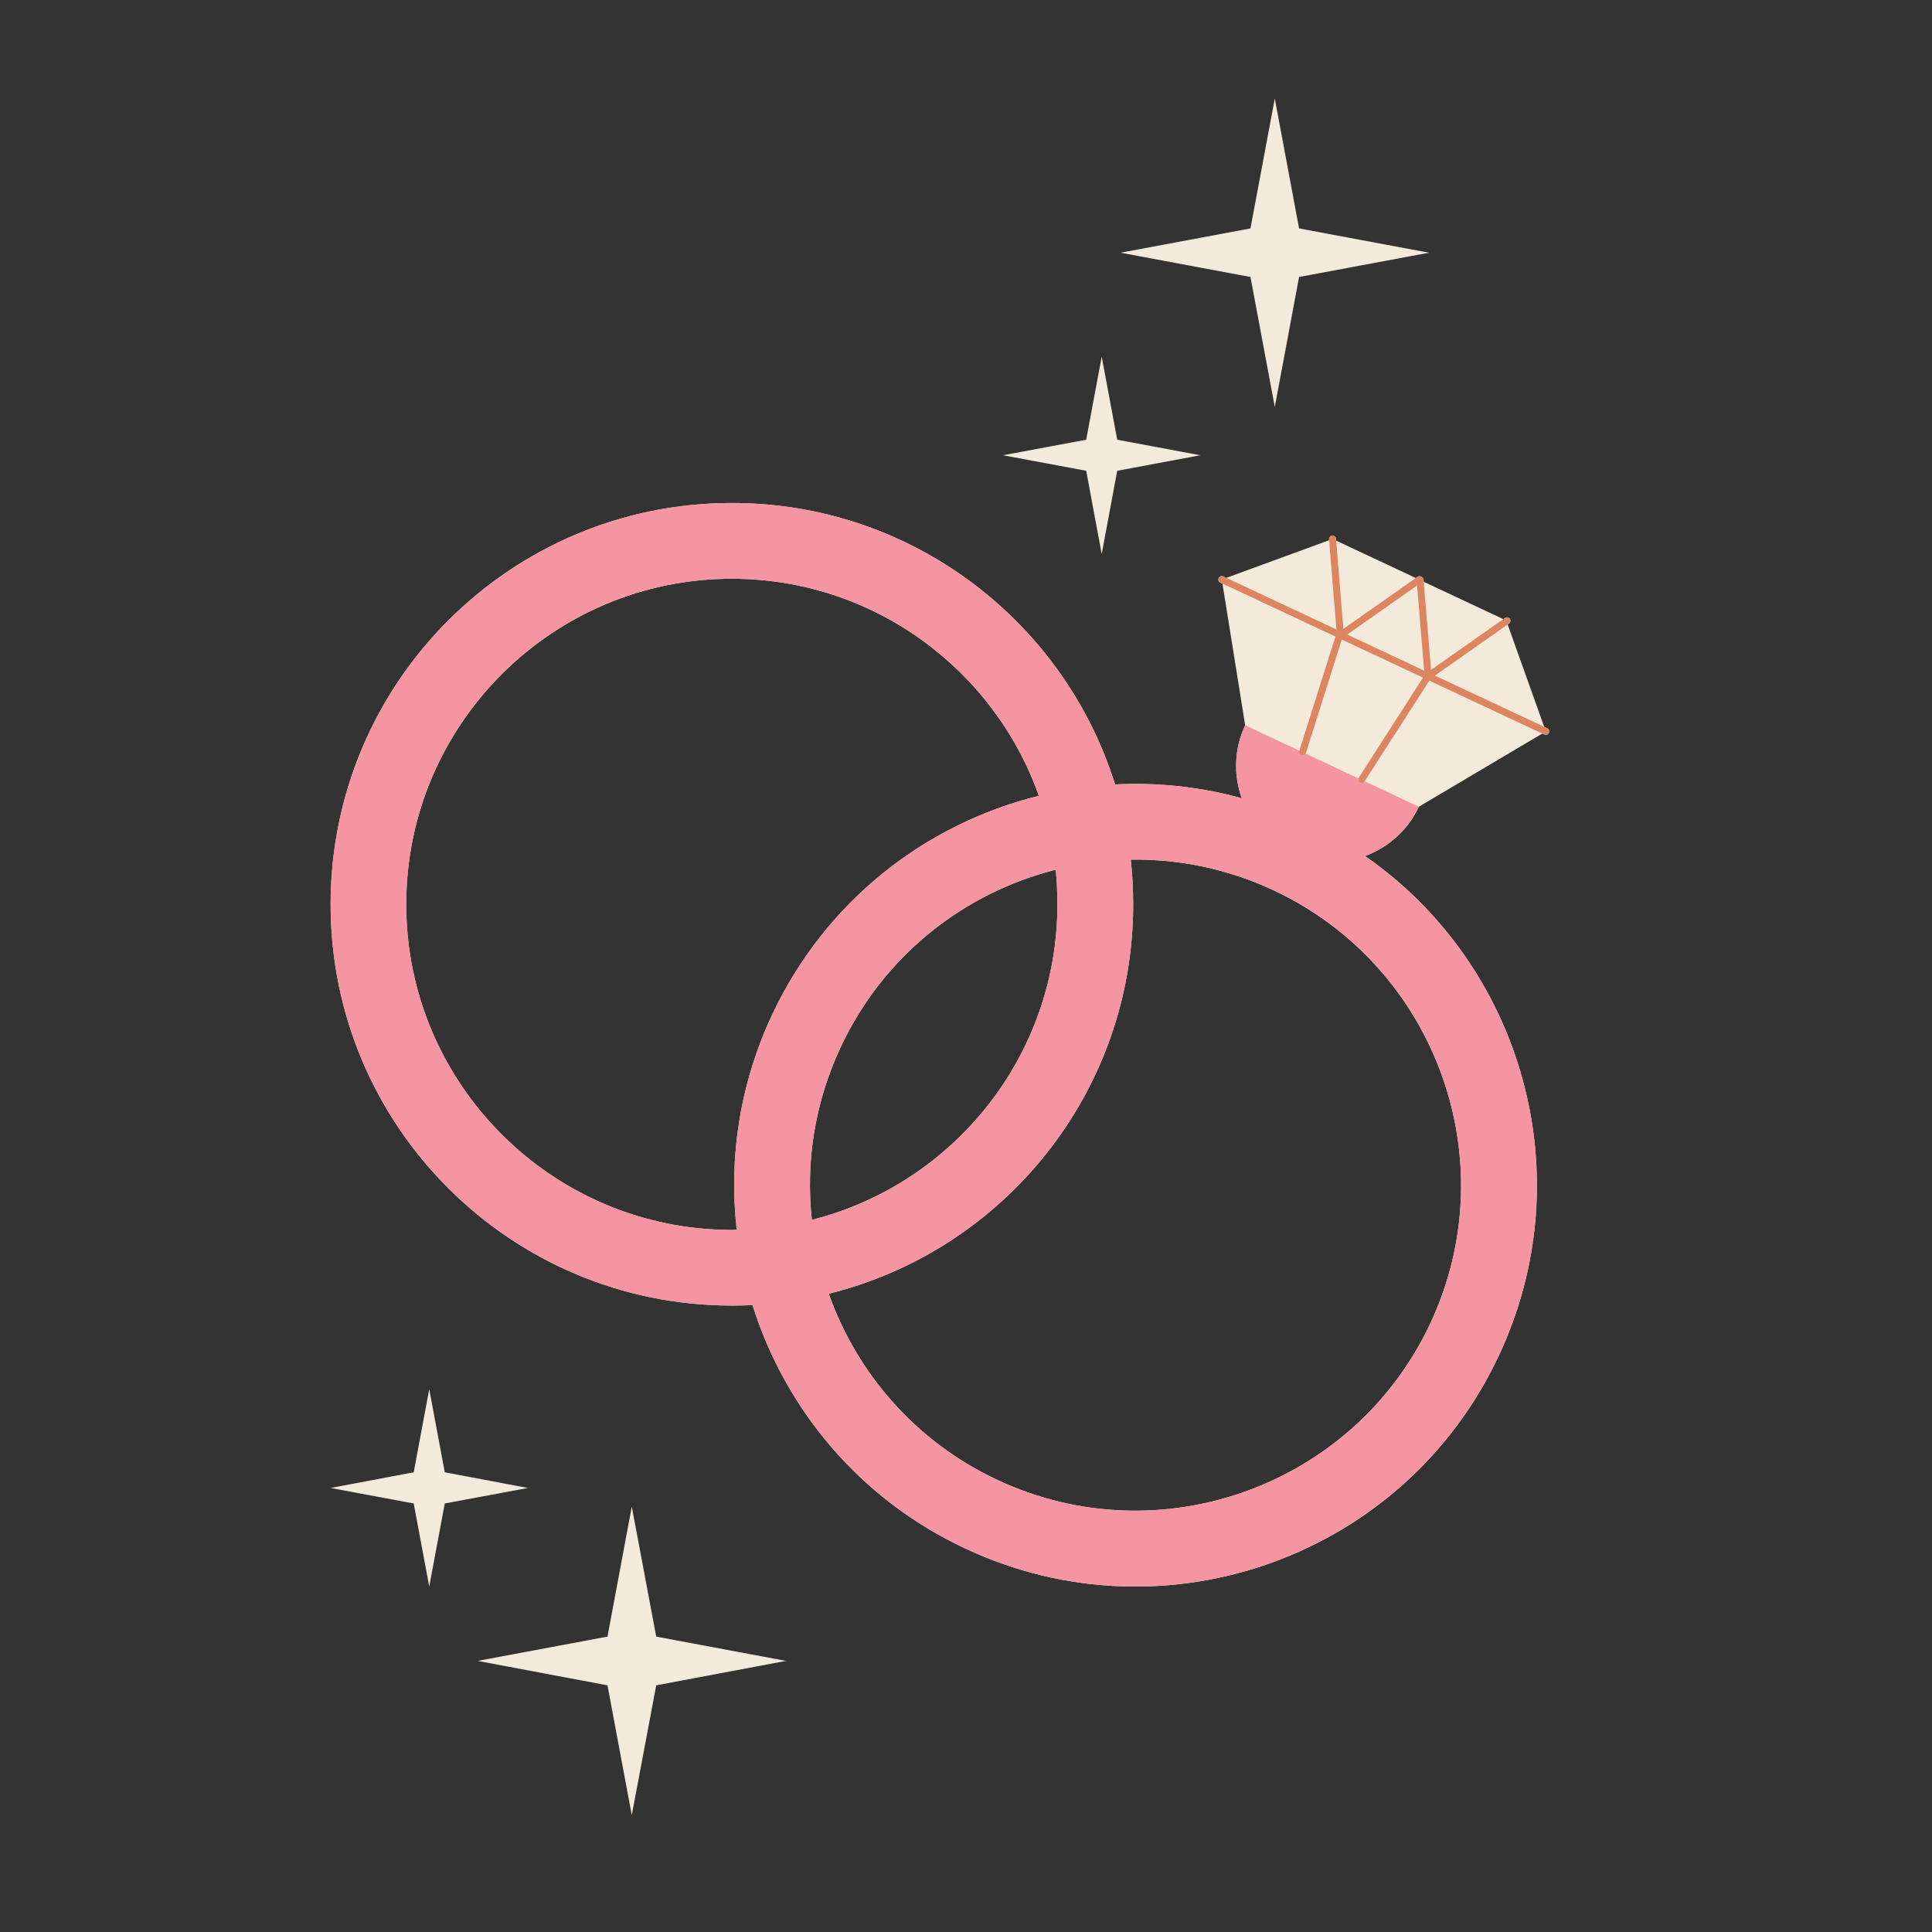 <svg xmlns="http://www.w3.org/2000/svg" xmlns:xlink="http://www.w3.org/1999/xlink" width="70" zoomAndPan="magnify" viewBox="0 0 52.5 52.5" height="70" preserveAspectRatio="xMidYMid meet" version="1.0"><rect x="0" y="0" width="52.5" height="52.5" fill="#333333" stroke="none"/><defs><clipPath id="84cd4eae4d"><path d="M 8.984 2.602 L 43 2.602 L 43 49.406 L 8.984 49.406 Z M 8.984 2.602 " clip-rule="nonzero"/></clipPath><clipPath id="b3c05f37e0"><path d="M 8.984 13 L 42 13 L 42 44 L 8.984 44 Z M 8.984 13 " clip-rule="nonzero"/></clipPath></defs><g clip-path="url(#84cd4eae4d)"><path fill="#f4eadc" d="M 38.555 21.922 L 41.91 19.934 L 41.969 19.961 C 41.98 19.965 41.992 19.969 42.008 19.969 C 42.043 19.969 42.074 19.949 42.09 19.914 C 42.113 19.867 42.094 19.812 42.047 19.793 L 41.961 19.75 L 40.969 16.969 L 41.004 16.945 C 41.047 16.914 41.059 16.855 41.027 16.816 C 40.996 16.773 40.938 16.762 40.898 16.793 L 40.852 16.824 L 38.688 15.809 L 38.684 15.754 C 38.68 15.715 38.656 15.684 38.621 15.672 C 38.59 15.652 38.547 15.652 38.516 15.676 L 38.473 15.707 L 36.309 14.691 L 36.305 14.637 C 36.297 14.586 36.254 14.551 36.203 14.555 C 36.152 14.559 36.113 14.602 36.117 14.652 L 36.117 14.68 L 33.324 15.703 L 33.242 15.664 C 33.195 15.641 33.141 15.66 33.117 15.707 C 33.094 15.754 33.113 15.812 33.16 15.832 L 33.219 15.859 L 33.836 19.707 C 33.531 20.355 33.52 21.066 33.742 21.691 C 32.602 21.375 31.441 21.258 30.301 21.316 C 28.914 16.883 24.777 13.668 19.887 13.668 C 13.867 13.668 8.984 18.551 8.984 24.574 C 8.984 30.598 13.867 35.477 19.887 35.477 C 20.078 35.477 20.266 35.473 20.449 35.465 C 21.332 38.277 23.348 40.73 26.227 42.078 C 31.68 44.637 38.176 42.289 40.73 36.836 C 43.02 31.953 41.375 26.238 37.094 23.262 C 37.715 23.031 38.254 22.57 38.555 21.922 M 20.02 33.418 C 19.977 33.418 19.93 33.422 19.887 33.422 C 15.012 33.422 11.039 29.453 11.039 24.574 C 11.039 19.695 15.012 15.727 19.887 15.727 C 23.734 15.727 27.012 18.191 28.23 21.625 C 25.152 22.387 22.434 24.48 20.98 27.578 C 20.094 29.469 19.801 31.484 20.02 33.418 Z M 22.848 28.449 C 24.016 25.957 26.203 24.262 28.688 23.633 C 28.719 23.941 28.734 24.254 28.734 24.574 C 28.734 28.703 25.895 32.18 22.062 33.148 C 21.891 31.59 22.133 29.969 22.848 28.449 Z M 38.867 35.961 C 36.797 40.379 31.52 42.285 27.102 40.215 C 24.875 39.172 23.285 37.312 22.52 35.156 C 27.273 33.98 30.793 29.688 30.793 24.574 C 30.793 24.164 30.77 23.758 30.727 23.359 C 32.027 23.34 33.355 23.605 34.613 24.195 C 39.027 26.266 40.938 31.543 38.867 35.961 Z M 30.359 11.949 L 32.617 12.371 L 30.359 12.793 L 29.938 15.055 L 29.516 12.793 L 27.254 12.371 L 29.516 11.949 L 29.938 9.691 Z M 33.98 7.527 L 30.449 6.867 L 33.98 6.207 L 34.641 2.676 L 35.301 6.207 L 38.832 6.867 L 35.301 7.527 L 34.641 11.059 Z M 14.348 40.434 L 12.086 40.855 L 11.664 43.113 L 11.242 40.855 L 8.984 40.434 L 11.242 40.008 L 11.664 37.75 L 12.086 40.008 Z M 17.832 44.473 L 21.359 45.133 L 17.832 45.797 L 17.168 49.324 L 16.508 45.797 L 12.98 45.133 L 16.508 44.473 L 17.168 40.941 Z M 17.832 44.473 " fill-opacity="1" fill-rule="nonzero"/></g><g clip-path="url(#b3c05f37e0)"><path fill="#f595a1" d="M 37.094 23.262 C 37.715 23.031 38.254 22.57 38.555 21.922 L 37.082 21.23 L 37.074 21.242 C 37.059 21.27 37.027 21.285 36.996 21.285 C 36.98 21.285 36.961 21.277 36.945 21.27 C 36.906 21.242 36.895 21.191 36.914 21.152 L 35.48 20.48 C 35.465 20.512 35.43 20.531 35.395 20.531 C 35.387 20.531 35.375 20.531 35.367 20.527 C 35.316 20.512 35.289 20.461 35.305 20.41 L 35.309 20.398 L 34.945 20.23 L 33.836 19.707 C 33.531 20.355 33.52 21.066 33.742 21.691 C 32.602 21.375 31.441 21.258 30.301 21.316 C 28.914 16.883 24.777 13.668 19.887 13.668 C 13.867 13.668 8.984 18.551 8.984 24.574 C 8.984 30.598 13.867 35.477 19.887 35.477 C 20.078 35.477 20.266 35.473 20.449 35.465 C 21.332 38.277 23.348 40.73 26.227 42.078 C 31.68 44.637 38.176 42.289 40.73 36.836 C 43.02 31.953 41.375 26.238 37.094 23.262 Z M 20.02 33.418 C 19.977 33.418 19.93 33.422 19.887 33.422 C 15.012 33.422 11.039 29.453 11.039 24.574 C 11.039 19.695 15.012 15.727 19.887 15.727 C 23.734 15.727 27.012 18.191 28.23 21.625 C 25.152 22.387 22.434 24.48 20.98 27.578 C 20.094 29.469 19.801 31.484 20.02 33.418 Z M 22.848 28.449 C 24.016 25.957 26.203 24.262 28.688 23.633 C 28.719 23.941 28.734 24.254 28.734 24.574 C 28.734 28.703 25.895 32.18 22.062 33.148 C 21.891 31.59 22.133 29.969 22.848 28.449 Z M 38.867 35.961 C 36.797 40.379 31.52 42.285 27.102 40.215 C 24.875 39.172 23.285 37.312 22.52 35.156 C 27.273 33.98 30.793 29.688 30.793 24.574 C 30.793 24.164 30.77 23.758 30.727 23.359 C 32.027 23.34 33.355 23.605 34.613 24.195 C 39.027 26.266 40.938 31.543 38.867 35.961 Z M 38.867 35.961 " fill-opacity="1" fill-rule="nonzero"/></g><path fill="#dd855f" d="M 42.047 19.793 L 41.961 19.75 L 38.992 18.359 L 40.969 16.969 L 41.004 16.945 C 41.047 16.914 41.059 16.855 41.027 16.816 C 40.996 16.773 40.938 16.762 40.898 16.793 L 40.852 16.824 L 38.887 18.203 L 38.688 15.809 L 38.684 15.754 C 38.68 15.715 38.656 15.684 38.621 15.672 C 38.59 15.652 38.547 15.652 38.516 15.676 L 38.473 15.707 L 36.504 17.09 L 36.309 14.691 L 36.305 14.637 C 36.297 14.586 36.254 14.551 36.203 14.555 C 36.152 14.559 36.113 14.602 36.117 14.652 L 36.117 14.68 L 36.316 17.105 L 33.324 15.703 L 33.242 15.664 C 33.195 15.641 33.141 15.66 33.117 15.707 C 33.094 15.754 33.113 15.812 33.16 15.832 L 33.219 15.859 L 36.289 17.297 L 35.309 20.398 L 35.305 20.41 C 35.289 20.461 35.316 20.512 35.367 20.527 C 35.375 20.531 35.387 20.531 35.395 20.531 C 35.43 20.531 35.465 20.512 35.48 20.48 C 35.48 20.477 35.484 20.473 35.484 20.469 L 36.461 17.379 L 38.668 18.414 L 36.918 21.141 C 36.918 21.145 36.914 21.148 36.914 21.152 C 36.895 21.191 36.906 21.242 36.945 21.27 C 36.961 21.277 36.98 21.285 36.996 21.285 C 37.027 21.285 37.059 21.27 37.074 21.242 L 37.082 21.23 L 38.84 18.496 L 41.91 19.934 L 41.969 19.961 C 41.98 19.965 41.992 19.969 42.008 19.969 C 42.043 19.969 42.074 19.949 42.09 19.914 C 42.113 19.867 42.094 19.812 42.047 19.793 Z M 36.609 17.242 L 38.508 15.91 L 38.699 18.223 Z M 36.609 17.242 " fill-opacity="1" fill-rule="nonzero"/></svg>